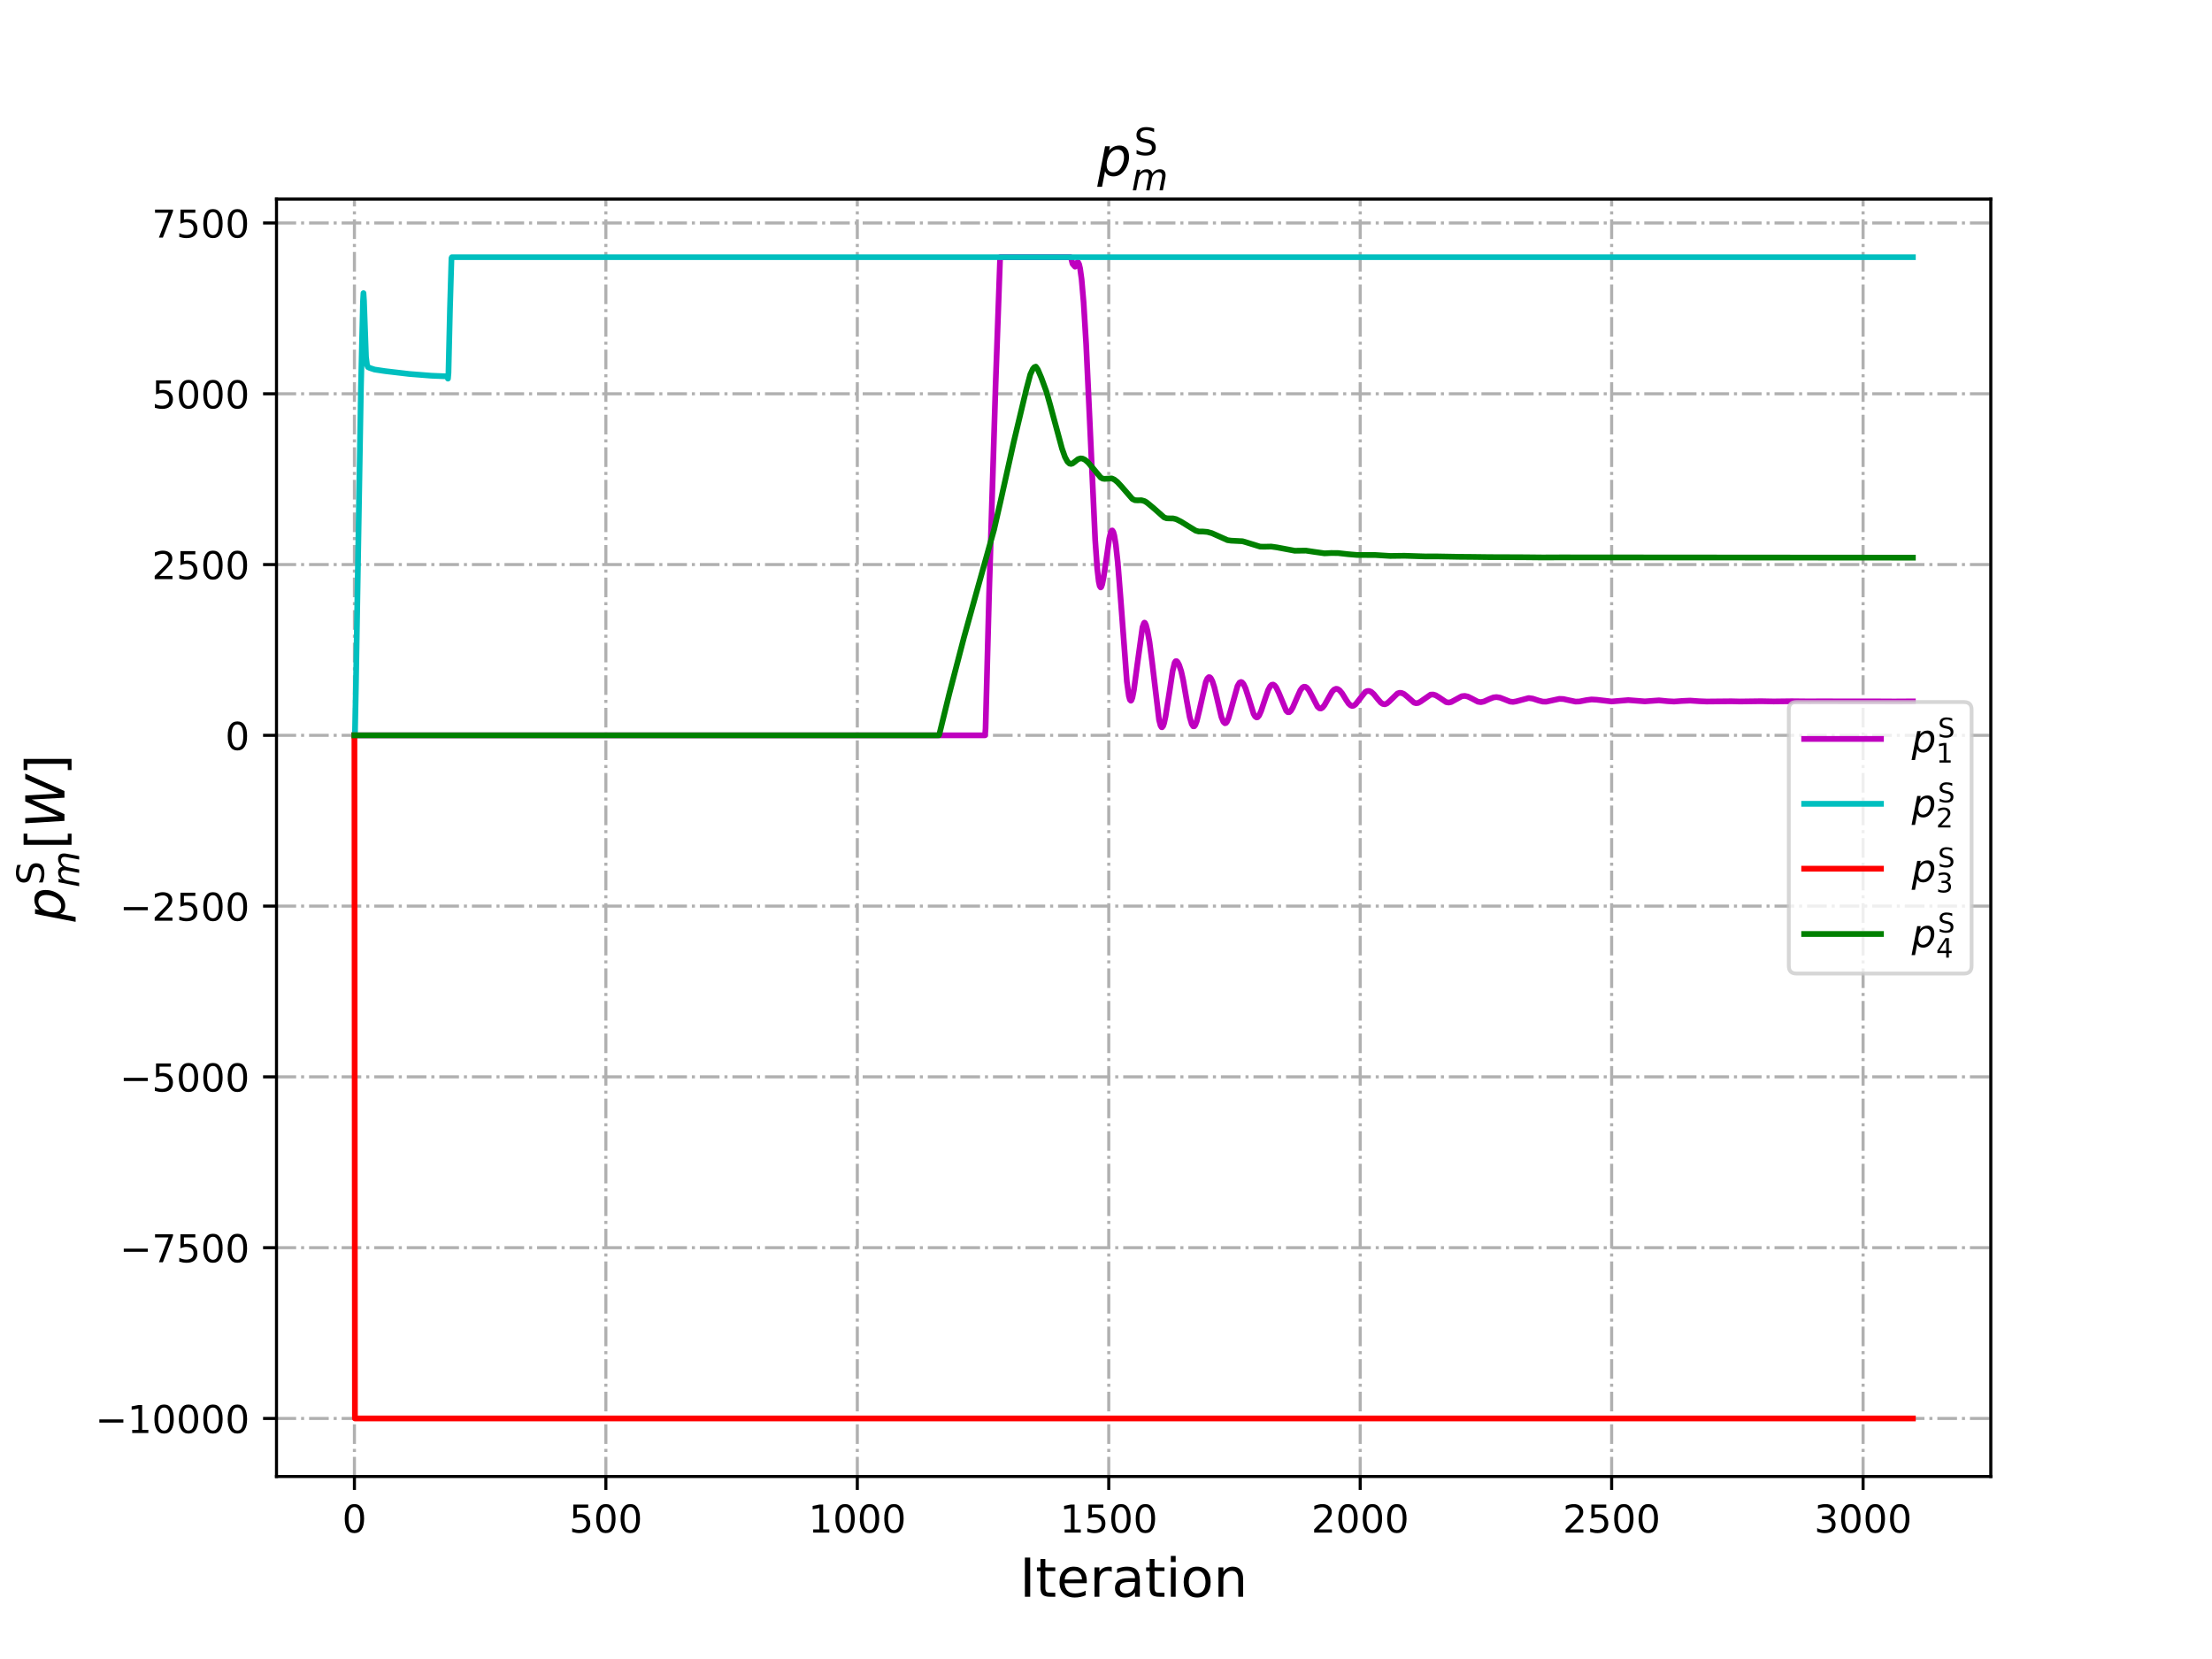 <?xml version="1.0" encoding="utf-8" standalone="no"?>
<!DOCTYPE svg PUBLIC "-//W3C//DTD SVG 1.1//EN"
  "http://www.w3.org/Graphics/SVG/1.1/DTD/svg11.dtd">
<!-- Created with matplotlib (http://matplotlib.org/) -->
<svg height="432pt" version="1.1" viewBox="0 0 576 432" width="576pt" xmlns="http://www.w3.org/2000/svg" xmlns:xlink="http://www.w3.org/1999/xlink">
 <defs>
  <style type="text/css">
*{stroke-linecap:butt;stroke-linejoin:round;}
  </style>
 </defs>
 <g id="figure_1">
  <g id="patch_1">
   <path d="M 0 432 
L 576 432 
L 576 0 
L 0 0 
z
" style="fill:#ffffff;"/>
  </g>
  <g id="axes_1">
   <g id="patch_2">
    <path d="M 72 384.48 
L 518.4 384.48 
L 518.4 51.84 
L 72 51.84 
z
" style="fill:#ffffff;"/>
   </g>
   <g id="matplotlib.axis_1">
    <g id="xtick_1">
     <g id="line2d_1">
      <path clip-path="url(#pf6bcae6699)" d="M 92.291 384.48 
L 92.291 51.84 
" style="fill:none;stroke:#b0b0b0;stroke-dasharray:5.12,1.28,0.8,1.28;stroke-dashoffset:0;stroke-width:0.8;"/>
     </g>
     <g id="line2d_2">
      <defs>
       <path d="M 0 0 
L 0 3.5 
" id="meb6bb85f13" style="stroke:#000000;stroke-width:0.8;"/>
      </defs>
      <g>
       <use style="stroke:#000000;stroke-width:0.8;" x="92.291" xlink:href="#meb6bb85f13" y="384.48"/>
      </g>
     </g>
     <g id="text_1">
      <!-- 0 -->
      <defs>
       <path d="M 31.781 66.406 
Q 24.172 66.406 20.328 58.906 
Q 16.5 51.422 16.5 36.375 
Q 16.5 21.391 20.328 13.891 
Q 24.172 6.391 31.781 6.391 
Q 39.453 6.391 43.281 13.891 
Q 47.125 21.391 47.125 36.375 
Q 47.125 51.422 43.281 58.906 
Q 39.453 66.406 31.781 66.406 
z
M 31.781 74.219 
Q 44.047 74.219 50.516 64.516 
Q 56.984 54.828 56.984 36.375 
Q 56.984 17.969 50.516 8.266 
Q 44.047 -1.422 31.781 -1.422 
Q 19.531 -1.422 13.062 8.266 
Q 6.594 17.969 6.594 36.375 
Q 6.594 54.828 13.062 64.516 
Q 19.531 74.219 31.781 74.219 
z
" id="DejaVuSans-30"/>
      </defs>
      <g transform="translate(89.11 399.078)scale(0.1 -0.1)">
       <use xlink:href="#DejaVuSans-30"/>
      </g>
     </g>
    </g>
    <g id="xtick_2">
     <g id="line2d_3">
      <path clip-path="url(#pf6bcae6699)" d="M 157.767 384.48 
L 157.767 51.84 
" style="fill:none;stroke:#b0b0b0;stroke-dasharray:5.12,1.28,0.8,1.28;stroke-dashoffset:0;stroke-width:0.8;"/>
     </g>
     <g id="line2d_4">
      <g>
       <use style="stroke:#000000;stroke-width:0.8;" x="157.767" xlink:href="#meb6bb85f13" y="384.48"/>
      </g>
     </g>
     <g id="text_2">
      <!-- 500 -->
      <defs>
       <path d="M 10.797 72.906 
L 49.516 72.906 
L 49.516 64.594 
L 19.828 64.594 
L 19.828 46.734 
Q 21.969 47.469 24.109 47.828 
Q 26.266 48.188 28.422 48.188 
Q 40.625 48.188 47.75 41.5 
Q 54.891 34.812 54.891 23.391 
Q 54.891 11.625 47.562 5.094 
Q 40.234 -1.422 26.906 -1.422 
Q 22.312 -1.422 17.547 -0.641 
Q 12.797 0.141 7.719 1.703 
L 7.719 11.625 
Q 12.109 9.234 16.797 8.062 
Q 21.484 6.891 26.703 6.891 
Q 35.156 6.891 40.078 11.328 
Q 45.016 15.766 45.016 23.391 
Q 45.016 31 40.078 35.438 
Q 35.156 39.891 26.703 39.891 
Q 22.75 39.891 18.812 39.016 
Q 14.891 38.141 10.797 36.281 
z
" id="DejaVuSans-35"/>
      </defs>
      <g transform="translate(148.223 399.078)scale(0.1 -0.1)">
       <use xlink:href="#DejaVuSans-35"/>
       <use x="63.623" xlink:href="#DejaVuSans-30"/>
       <use x="127.246" xlink:href="#DejaVuSans-30"/>
      </g>
     </g>
    </g>
    <g id="xtick_3">
     <g id="line2d_5">
      <path clip-path="url(#pf6bcae6699)" d="M 223.242 384.48 
L 223.242 51.84 
" style="fill:none;stroke:#b0b0b0;stroke-dasharray:5.12,1.28,0.8,1.28;stroke-dashoffset:0;stroke-width:0.8;"/>
     </g>
     <g id="line2d_6">
      <g>
       <use style="stroke:#000000;stroke-width:0.8;" x="223.242" xlink:href="#meb6bb85f13" y="384.48"/>
      </g>
     </g>
     <g id="text_3">
      <!-- 1000 -->
      <defs>
       <path d="M 12.406 8.297 
L 28.516 8.297 
L 28.516 63.922 
L 10.984 60.406 
L 10.984 69.391 
L 28.422 72.906 
L 38.281 72.906 
L 38.281 8.297 
L 54.391 8.297 
L 54.391 0 
L 12.406 0 
z
" id="DejaVuSans-31"/>
      </defs>
      <g transform="translate(210.517 399.078)scale(0.1 -0.1)">
       <use xlink:href="#DejaVuSans-31"/>
       <use x="63.623" xlink:href="#DejaVuSans-30"/>
       <use x="127.246" xlink:href="#DejaVuSans-30"/>
       <use x="190.869" xlink:href="#DejaVuSans-30"/>
      </g>
     </g>
    </g>
    <g id="xtick_4">
     <g id="line2d_7">
      <path clip-path="url(#pf6bcae6699)" d="M 288.718 384.48 
L 288.718 51.84 
" style="fill:none;stroke:#b0b0b0;stroke-dasharray:5.12,1.28,0.8,1.28;stroke-dashoffset:0;stroke-width:0.8;"/>
     </g>
     <g id="line2d_8">
      <g>
       <use style="stroke:#000000;stroke-width:0.8;" x="288.718" xlink:href="#meb6bb85f13" y="384.48"/>
      </g>
     </g>
     <g id="text_4">
      <!-- 1500 -->
      <g transform="translate(275.993 399.078)scale(0.1 -0.1)">
       <use xlink:href="#DejaVuSans-31"/>
       <use x="63.623" xlink:href="#DejaVuSans-35"/>
       <use x="127.246" xlink:href="#DejaVuSans-30"/>
       <use x="190.869" xlink:href="#DejaVuSans-30"/>
      </g>
     </g>
    </g>
    <g id="xtick_5">
     <g id="line2d_9">
      <path clip-path="url(#pf6bcae6699)" d="M 354.194 384.48 
L 354.194 51.84 
" style="fill:none;stroke:#b0b0b0;stroke-dasharray:5.12,1.28,0.8,1.28;stroke-dashoffset:0;stroke-width:0.8;"/>
     </g>
     <g id="line2d_10">
      <g>
       <use style="stroke:#000000;stroke-width:0.8;" x="354.194" xlink:href="#meb6bb85f13" y="384.48"/>
      </g>
     </g>
     <g id="text_5">
      <!-- 2000 -->
      <defs>
       <path d="M 19.188 8.297 
L 53.609 8.297 
L 53.609 0 
L 7.328 0 
L 7.328 8.297 
Q 12.938 14.109 22.625 23.891 
Q 32.328 33.688 34.812 36.531 
Q 39.547 41.844 41.422 45.531 
Q 43.312 49.219 43.312 52.781 
Q 43.312 58.594 39.234 62.25 
Q 35.156 65.922 28.609 65.922 
Q 23.969 65.922 18.812 64.312 
Q 13.672 62.703 7.812 59.422 
L 7.812 69.391 
Q 13.766 71.781 18.938 73 
Q 24.125 74.219 28.422 74.219 
Q 39.75 74.219 46.484 68.547 
Q 53.219 62.891 53.219 53.422 
Q 53.219 48.922 51.531 44.891 
Q 49.859 40.875 45.406 35.406 
Q 44.188 33.984 37.641 27.219 
Q 31.109 20.453 19.188 8.297 
z
" id="DejaVuSans-32"/>
      </defs>
      <g transform="translate(341.469 399.078)scale(0.1 -0.1)">
       <use xlink:href="#DejaVuSans-32"/>
       <use x="63.623" xlink:href="#DejaVuSans-30"/>
       <use x="127.246" xlink:href="#DejaVuSans-30"/>
       <use x="190.869" xlink:href="#DejaVuSans-30"/>
      </g>
     </g>
    </g>
    <g id="xtick_6">
     <g id="line2d_11">
      <path clip-path="url(#pf6bcae6699)" d="M 419.669 384.48 
L 419.669 51.84 
" style="fill:none;stroke:#b0b0b0;stroke-dasharray:5.12,1.28,0.8,1.28;stroke-dashoffset:0;stroke-width:0.8;"/>
     </g>
     <g id="line2d_12">
      <g>
       <use style="stroke:#000000;stroke-width:0.8;" x="419.669" xlink:href="#meb6bb85f13" y="384.48"/>
      </g>
     </g>
     <g id="text_6">
      <!-- 2500 -->
      <g transform="translate(406.944 399.078)scale(0.1 -0.1)">
       <use xlink:href="#DejaVuSans-32"/>
       <use x="63.623" xlink:href="#DejaVuSans-35"/>
       <use x="127.246" xlink:href="#DejaVuSans-30"/>
       <use x="190.869" xlink:href="#DejaVuSans-30"/>
      </g>
     </g>
    </g>
    <g id="xtick_7">
     <g id="line2d_13">
      <path clip-path="url(#pf6bcae6699)" d="M 485.145 384.48 
L 485.145 51.84 
" style="fill:none;stroke:#b0b0b0;stroke-dasharray:5.12,1.28,0.8,1.28;stroke-dashoffset:0;stroke-width:0.8;"/>
     </g>
     <g id="line2d_14">
      <g>
       <use style="stroke:#000000;stroke-width:0.8;" x="485.145" xlink:href="#meb6bb85f13" y="384.48"/>
      </g>
     </g>
     <g id="text_7">
      <!-- 3000 -->
      <defs>
       <path d="M 40.578 39.312 
Q 47.656 37.797 51.625 33 
Q 55.609 28.219 55.609 21.188 
Q 55.609 10.406 48.188 4.484 
Q 40.766 -1.422 27.094 -1.422 
Q 22.516 -1.422 17.656 -0.516 
Q 12.797 0.391 7.625 2.203 
L 7.625 11.719 
Q 11.719 9.328 16.594 8.109 
Q 21.484 6.891 26.812 6.891 
Q 36.078 6.891 40.938 10.547 
Q 45.797 14.203 45.797 21.188 
Q 45.797 27.641 41.281 31.266 
Q 36.766 34.906 28.719 34.906 
L 20.219 34.906 
L 20.219 43.016 
L 29.109 43.016 
Q 36.375 43.016 40.234 45.922 
Q 44.094 48.828 44.094 54.297 
Q 44.094 59.906 40.109 62.906 
Q 36.141 65.922 28.719 65.922 
Q 24.656 65.922 20.016 65.031 
Q 15.375 64.156 9.812 62.312 
L 9.812 71.094 
Q 15.438 72.656 20.344 73.438 
Q 25.25 74.219 29.594 74.219 
Q 40.828 74.219 47.359 69.109 
Q 53.906 64.016 53.906 55.328 
Q 53.906 49.266 50.438 45.094 
Q 46.969 40.922 40.578 39.312 
z
" id="DejaVuSans-33"/>
      </defs>
      <g transform="translate(472.42 399.078)scale(0.1 -0.1)">
       <use xlink:href="#DejaVuSans-33"/>
       <use x="63.623" xlink:href="#DejaVuSans-30"/>
       <use x="127.246" xlink:href="#DejaVuSans-30"/>
       <use x="190.869" xlink:href="#DejaVuSans-30"/>
      </g>
     </g>
    </g>
    <g id="text_8">
     <!-- Iteration -->
     <defs>
      <path d="M 9.812 72.906 
L 19.672 72.906 
L 19.672 0 
L 9.812 0 
z
" id="DejaVuSans-49"/>
      <path d="M 18.312 70.219 
L 18.312 54.688 
L 36.812 54.688 
L 36.812 47.703 
L 18.312 47.703 
L 18.312 18.016 
Q 18.312 11.328 20.141 9.422 
Q 21.969 7.516 27.594 7.516 
L 36.812 7.516 
L 36.812 0 
L 27.594 0 
Q 17.188 0 13.234 3.875 
Q 9.281 7.766 9.281 18.016 
L 9.281 47.703 
L 2.688 47.703 
L 2.688 54.688 
L 9.281 54.688 
L 9.281 70.219 
z
" id="DejaVuSans-74"/>
      <path d="M 56.203 29.594 
L 56.203 25.203 
L 14.891 25.203 
Q 15.484 15.922 20.484 11.062 
Q 25.484 6.203 34.422 6.203 
Q 39.594 6.203 44.453 7.469 
Q 49.312 8.734 54.109 11.281 
L 54.109 2.781 
Q 49.266 0.734 44.188 -0.344 
Q 39.109 -1.422 33.891 -1.422 
Q 20.797 -1.422 13.156 6.188 
Q 5.516 13.812 5.516 26.812 
Q 5.516 40.234 12.766 48.109 
Q 20.016 56 32.328 56 
Q 43.359 56 49.781 48.891 
Q 56.203 41.797 56.203 29.594 
z
M 47.219 32.234 
Q 47.125 39.594 43.094 43.984 
Q 39.062 48.391 32.422 48.391 
Q 24.906 48.391 20.391 44.141 
Q 15.875 39.891 15.188 32.172 
z
" id="DejaVuSans-65"/>
      <path d="M 41.109 46.297 
Q 39.594 47.172 37.812 47.578 
Q 36.031 48 33.891 48 
Q 26.266 48 22.188 43.047 
Q 18.109 38.094 18.109 28.812 
L 18.109 0 
L 9.078 0 
L 9.078 54.688 
L 18.109 54.688 
L 18.109 46.188 
Q 20.953 51.172 25.484 53.578 
Q 30.031 56 36.531 56 
Q 37.453 56 38.578 55.875 
Q 39.703 55.766 41.062 55.516 
z
" id="DejaVuSans-72"/>
      <path d="M 34.281 27.484 
Q 23.391 27.484 19.188 25 
Q 14.984 22.516 14.984 16.5 
Q 14.984 11.719 18.141 8.906 
Q 21.297 6.109 26.703 6.109 
Q 34.188 6.109 38.703 11.406 
Q 43.219 16.703 43.219 25.484 
L 43.219 27.484 
z
M 52.203 31.203 
L 52.203 0 
L 43.219 0 
L 43.219 8.297 
Q 40.141 3.328 35.547 0.953 
Q 30.953 -1.422 24.312 -1.422 
Q 15.922 -1.422 10.953 3.297 
Q 6 8.016 6 15.922 
Q 6 25.141 12.172 29.828 
Q 18.359 34.516 30.609 34.516 
L 43.219 34.516 
L 43.219 35.406 
Q 43.219 41.609 39.141 45 
Q 35.062 48.391 27.688 48.391 
Q 23 48.391 18.547 47.266 
Q 14.109 46.141 10.016 43.891 
L 10.016 52.203 
Q 14.938 54.109 19.578 55.047 
Q 24.219 56 28.609 56 
Q 40.484 56 46.344 49.844 
Q 52.203 43.703 52.203 31.203 
z
" id="DejaVuSans-61"/>
      <path d="M 9.422 54.688 
L 18.406 54.688 
L 18.406 0 
L 9.422 0 
z
M 9.422 75.984 
L 18.406 75.984 
L 18.406 64.594 
L 9.422 64.594 
z
" id="DejaVuSans-69"/>
      <path d="M 30.609 48.391 
Q 23.391 48.391 19.188 42.75 
Q 14.984 37.109 14.984 27.297 
Q 14.984 17.484 19.156 11.844 
Q 23.344 6.203 30.609 6.203 
Q 37.797 6.203 41.984 11.859 
Q 46.188 17.531 46.188 27.297 
Q 46.188 37.016 41.984 42.703 
Q 37.797 48.391 30.609 48.391 
z
M 30.609 56 
Q 42.328 56 49.016 48.375 
Q 55.719 40.766 55.719 27.297 
Q 55.719 13.875 49.016 6.219 
Q 42.328 -1.422 30.609 -1.422 
Q 18.844 -1.422 12.172 6.219 
Q 5.516 13.875 5.516 27.297 
Q 5.516 40.766 12.172 48.375 
Q 18.844 56 30.609 56 
z
" id="DejaVuSans-6f"/>
      <path d="M 54.891 33.016 
L 54.891 0 
L 45.906 0 
L 45.906 32.719 
Q 45.906 40.484 42.875 44.328 
Q 39.844 48.188 33.797 48.188 
Q 26.516 48.188 22.312 43.547 
Q 18.109 38.922 18.109 30.906 
L 18.109 0 
L 9.078 0 
L 9.078 54.688 
L 18.109 54.688 
L 18.109 46.188 
Q 21.344 51.125 25.703 53.562 
Q 30.078 56 35.797 56 
Q 45.219 56 50.047 50.172 
Q 54.891 44.344 54.891 33.016 
z
" id="DejaVuSans-6e"/>
     </defs>
     <g transform="translate(265.508 415.796)scale(0.14 -0.14)">
      <use xlink:href="#DejaVuSans-49"/>
      <use x="29.492" xlink:href="#DejaVuSans-74"/>
      <use x="68.701" xlink:href="#DejaVuSans-65"/>
      <use x="130.225" xlink:href="#DejaVuSans-72"/>
      <use x="171.338" xlink:href="#DejaVuSans-61"/>
      <use x="232.617" xlink:href="#DejaVuSans-74"/>
      <use x="271.826" xlink:href="#DejaVuSans-69"/>
      <use x="299.609" xlink:href="#DejaVuSans-6f"/>
      <use x="360.791" xlink:href="#DejaVuSans-6e"/>
     </g>
    </g>
   </g>
   <g id="matplotlib.axis_2">
    <g id="ytick_1">
     <g id="line2d_15">
      <path clip-path="url(#pf6bcae6699)" d="M 72 369.36 
L 518.4 369.36 
" style="fill:none;stroke:#b0b0b0;stroke-dasharray:5.12,1.28,0.8,1.28;stroke-dashoffset:0;stroke-width:0.8;"/>
     </g>
     <g id="line2d_16">
      <defs>
       <path d="M 0 0 
L -3.5 0 
" id="m441799d78a" style="stroke:#000000;stroke-width:0.8;"/>
      </defs>
      <g>
       <use style="stroke:#000000;stroke-width:0.8;" x="72" xlink:href="#m441799d78a" y="369.36"/>
      </g>
     </g>
     <g id="text_9">
      <!-- −10000 -->
      <defs>
       <path d="M 10.594 35.5 
L 73.188 35.5 
L 73.188 27.203 
L 10.594 27.203 
z
" id="DejaVuSans-2212"/>
      </defs>
      <g transform="translate(24.808 373.159)scale(0.1 -0.1)">
       <use xlink:href="#DejaVuSans-2212"/>
       <use x="83.789" xlink:href="#DejaVuSans-31"/>
       <use x="147.412" xlink:href="#DejaVuSans-30"/>
       <use x="211.035" xlink:href="#DejaVuSans-30"/>
       <use x="274.658" xlink:href="#DejaVuSans-30"/>
       <use x="338.281" xlink:href="#DejaVuSans-30"/>
      </g>
     </g>
    </g>
    <g id="ytick_2">
     <g id="line2d_17">
      <path clip-path="url(#pf6bcae6699)" d="M 72 324.889 
L 518.4 324.889 
" style="fill:none;stroke:#b0b0b0;stroke-dasharray:5.12,1.28,0.8,1.28;stroke-dashoffset:0;stroke-width:0.8;"/>
     </g>
     <g id="line2d_18">
      <g>
       <use style="stroke:#000000;stroke-width:0.8;" x="72" xlink:href="#m441799d78a" y="324.889"/>
      </g>
     </g>
     <g id="text_10">
      <!-- −7500 -->
      <defs>
       <path d="M 8.203 72.906 
L 55.078 72.906 
L 55.078 68.703 
L 28.609 0 
L 18.312 0 
L 43.219 64.594 
L 8.203 64.594 
z
" id="DejaVuSans-37"/>
      </defs>
      <g transform="translate(31.17 328.689)scale(0.1 -0.1)">
       <use xlink:href="#DejaVuSans-2212"/>
       <use x="83.789" xlink:href="#DejaVuSans-37"/>
       <use x="147.412" xlink:href="#DejaVuSans-35"/>
       <use x="211.035" xlink:href="#DejaVuSans-30"/>
       <use x="274.658" xlink:href="#DejaVuSans-30"/>
      </g>
     </g>
    </g>
    <g id="ytick_3">
     <g id="line2d_19">
      <path clip-path="url(#pf6bcae6699)" d="M 72 280.419 
L 518.4 280.419 
" style="fill:none;stroke:#b0b0b0;stroke-dasharray:5.12,1.28,0.8,1.28;stroke-dashoffset:0;stroke-width:0.8;"/>
     </g>
     <g id="line2d_20">
      <g>
       <use style="stroke:#000000;stroke-width:0.8;" x="72" xlink:href="#m441799d78a" y="280.419"/>
      </g>
     </g>
     <g id="text_11">
      <!-- −5000 -->
      <g transform="translate(31.17 284.218)scale(0.1 -0.1)">
       <use xlink:href="#DejaVuSans-2212"/>
       <use x="83.789" xlink:href="#DejaVuSans-35"/>
       <use x="147.412" xlink:href="#DejaVuSans-30"/>
       <use x="211.035" xlink:href="#DejaVuSans-30"/>
       <use x="274.658" xlink:href="#DejaVuSans-30"/>
      </g>
     </g>
    </g>
    <g id="ytick_4">
     <g id="line2d_21">
      <path clip-path="url(#pf6bcae6699)" d="M 72 235.948 
L 518.4 235.948 
" style="fill:none;stroke:#b0b0b0;stroke-dasharray:5.12,1.28,0.8,1.28;stroke-dashoffset:0;stroke-width:0.8;"/>
     </g>
     <g id="line2d_22">
      <g>
       <use style="stroke:#000000;stroke-width:0.8;" x="72" xlink:href="#m441799d78a" y="235.948"/>
      </g>
     </g>
     <g id="text_12">
      <!-- −2500 -->
      <g transform="translate(31.17 239.747)scale(0.1 -0.1)">
       <use xlink:href="#DejaVuSans-2212"/>
       <use x="83.789" xlink:href="#DejaVuSans-32"/>
       <use x="147.412" xlink:href="#DejaVuSans-35"/>
       <use x="211.035" xlink:href="#DejaVuSans-30"/>
       <use x="274.658" xlink:href="#DejaVuSans-30"/>
      </g>
     </g>
    </g>
    <g id="ytick_5">
     <g id="line2d_23">
      <path clip-path="url(#pf6bcae6699)" d="M 72 191.478 
L 518.4 191.478 
" style="fill:none;stroke:#b0b0b0;stroke-dasharray:5.12,1.28,0.8,1.28;stroke-dashoffset:0;stroke-width:0.8;"/>
     </g>
     <g id="line2d_24">
      <g>
       <use style="stroke:#000000;stroke-width:0.8;" x="72" xlink:href="#m441799d78a" y="191.478"/>
      </g>
     </g>
     <g id="text_13">
      <!-- 0 -->
      <g transform="translate(58.638 195.277)scale(0.1 -0.1)">
       <use xlink:href="#DejaVuSans-30"/>
      </g>
     </g>
    </g>
    <g id="ytick_6">
     <g id="line2d_25">
      <path clip-path="url(#pf6bcae6699)" d="M 72 147.007 
L 518.4 147.007 
" style="fill:none;stroke:#b0b0b0;stroke-dasharray:5.12,1.28,0.8,1.28;stroke-dashoffset:0;stroke-width:0.8;"/>
     </g>
     <g id="line2d_26">
      <g>
       <use style="stroke:#000000;stroke-width:0.8;" x="72" xlink:href="#m441799d78a" y="147.007"/>
      </g>
     </g>
     <g id="text_14">
      <!-- 2500 -->
      <g transform="translate(39.55 150.806)scale(0.1 -0.1)">
       <use xlink:href="#DejaVuSans-32"/>
       <use x="63.623" xlink:href="#DejaVuSans-35"/>
       <use x="127.246" xlink:href="#DejaVuSans-30"/>
       <use x="190.869" xlink:href="#DejaVuSans-30"/>
      </g>
     </g>
    </g>
    <g id="ytick_7">
     <g id="line2d_27">
      <path clip-path="url(#pf6bcae6699)" d="M 72 102.536 
L 518.4 102.536 
" style="fill:none;stroke:#b0b0b0;stroke-dasharray:5.12,1.28,0.8,1.28;stroke-dashoffset:0;stroke-width:0.8;"/>
     </g>
     <g id="line2d_28">
      <g>
       <use style="stroke:#000000;stroke-width:0.8;" x="72" xlink:href="#m441799d78a" y="102.536"/>
      </g>
     </g>
     <g id="text_15">
      <!-- 5000 -->
      <g transform="translate(39.55 106.336)scale(0.1 -0.1)">
       <use xlink:href="#DejaVuSans-35"/>
       <use x="63.623" xlink:href="#DejaVuSans-30"/>
       <use x="127.246" xlink:href="#DejaVuSans-30"/>
       <use x="190.869" xlink:href="#DejaVuSans-30"/>
      </g>
     </g>
    </g>
    <g id="ytick_8">
     <g id="line2d_29">
      <path clip-path="url(#pf6bcae6699)" d="M 72 58.066 
L 518.4 58.066 
" style="fill:none;stroke:#b0b0b0;stroke-dasharray:5.12,1.28,0.8,1.28;stroke-dashoffset:0;stroke-width:0.8;"/>
     </g>
     <g id="line2d_30">
      <g>
       <use style="stroke:#000000;stroke-width:0.8;" x="72" xlink:href="#m441799d78a" y="58.066"/>
      </g>
     </g>
     <g id="text_16">
      <!-- 7500 -->
      <g transform="translate(39.55 61.865)scale(0.1 -0.1)">
       <use xlink:href="#DejaVuSans-37"/>
       <use x="63.623" xlink:href="#DejaVuSans-35"/>
       <use x="127.246" xlink:href="#DejaVuSans-30"/>
       <use x="190.869" xlink:href="#DejaVuSans-30"/>
      </g>
     </g>
    </g>
    <g id="text_17">
     <!-- $p^\mathrm{S}_{m}[W]$ -->
     <defs>
      <path d="M 49.609 33.688 
Q 49.609 40.875 46.484 44.672 
Q 43.359 48.484 37.5 48.484 
Q 33.5 48.484 29.859 46.438 
Q 26.219 44.391 23.391 40.484 
Q 20.609 36.625 18.938 31.156 
Q 17.281 25.688 17.281 20.312 
Q 17.281 13.484 20.406 9.797 
Q 23.531 6.109 29.297 6.109 
Q 33.547 6.109 37.188 8.109 
Q 40.828 10.109 43.406 13.922 
Q 46.188 17.922 47.891 23.344 
Q 49.609 28.766 49.609 33.688 
z
M 21.781 46.391 
Q 25.391 51.125 30.297 53.562 
Q 35.203 56 41.219 56 
Q 49.609 56 54.25 50.5 
Q 58.891 45.016 58.891 35.109 
Q 58.891 27 56 19.656 
Q 53.125 12.312 47.703 6.5 
Q 44.094 2.641 39.547 0.609 
Q 35.016 -1.422 29.984 -1.422 
Q 24.172 -1.422 20.219 1 
Q 16.266 3.422 14.312 8.203 
L 8.688 -20.797 
L -0.297 -20.797 
L 14.406 54.688 
L 23.391 54.688 
z
" id="DejaVuSans-Oblique-70"/>
      <path d="M 53.516 70.516 
L 53.516 60.891 
Q 47.906 63.578 42.922 64.891 
Q 37.938 66.219 33.297 66.219 
Q 25.25 66.219 20.875 63.094 
Q 16.5 59.969 16.5 54.203 
Q 16.5 49.359 19.406 46.891 
Q 22.312 44.438 30.422 42.922 
L 36.375 41.703 
Q 47.406 39.594 52.656 34.297 
Q 57.906 29 57.906 20.125 
Q 57.906 9.516 50.797 4.047 
Q 43.703 -1.422 29.984 -1.422 
Q 24.812 -1.422 18.969 -0.25 
Q 13.141 0.922 6.891 3.219 
L 6.891 13.375 
Q 12.891 10.016 18.656 8.297 
Q 24.422 6.594 29.984 6.594 
Q 38.422 6.594 43.016 9.906 
Q 47.609 13.234 47.609 19.391 
Q 47.609 24.75 44.312 27.781 
Q 41.016 30.812 33.5 32.328 
L 27.484 33.5 
Q 16.453 35.688 11.516 40.375 
Q 6.594 45.062 6.594 53.422 
Q 6.594 63.094 13.406 68.656 
Q 20.219 74.219 32.172 74.219 
Q 37.312 74.219 42.625 73.281 
Q 47.953 72.359 53.516 70.516 
z
" id="DejaVuSans-53"/>
      <path d="M 89.797 33.016 
L 83.406 0 
L 74.422 0 
L 80.719 32.719 
Q 81.109 34.812 81.297 36.328 
Q 81.5 37.844 81.5 38.922 
Q 81.5 43.312 79.047 45.75 
Q 76.609 48.188 72.219 48.188 
Q 65.672 48.188 60.547 43.281 
Q 55.422 38.375 53.906 30.516 
L 47.906 0 
L 38.922 0 
L 45.312 32.719 
Q 45.703 34.516 45.891 36.047 
Q 46.094 37.594 46.094 38.812 
Q 46.094 43.266 43.656 45.719 
Q 41.219 48.188 36.922 48.188 
Q 30.281 48.188 25.141 43.281 
Q 20.016 38.375 18.5 30.516 
L 12.5 0 
L 3.516 0 
L 14.203 54.688 
L 23.188 54.688 
L 21.484 46.188 
Q 25.141 50.984 30.047 53.484 
Q 34.969 56 40.578 56 
Q 46.531 56 50.359 52.875 
Q 54.203 49.75 54.984 44.188 
Q 59.078 49.953 64.469 52.969 
Q 69.875 56 75.875 56 
Q 82.906 56 86.734 51.953 
Q 90.578 47.906 90.578 40.484 
Q 90.578 38.875 90.375 36.938 
Q 90.188 35.016 89.797 33.016 
z
" id="DejaVuSans-Oblique-6d"/>
      <path d="M 8.594 75.984 
L 29.297 75.984 
L 29.297 69 
L 17.578 69 
L 17.578 -6.203 
L 29.297 -6.203 
L 29.297 -13.188 
L 8.594 -13.188 
z
" id="DejaVuSans-5b"/>
      <path d="M 9.625 72.906 
L 19.188 72.906 
L 22.703 10.891 
L 50.203 72.906 
L 61.188 72.906 
L 64.797 10.891 
L 92 72.906 
L 102 72.906 
L 69.578 0 
L 57.172 0 
L 53.812 60.797 
L 26.516 0 
L 14.109 0 
z
" id="DejaVuSans-Oblique-57"/>
      <path d="M 30.422 75.984 
L 30.422 -13.188 
L 9.719 -13.188 
L 9.719 -6.203 
L 21.391 -6.203 
L 21.391 69 
L 9.719 69 
L 9.719 75.984 
z
" id="DejaVuSans-5d"/>
     </defs>
     <g transform="translate(16.888 240)rotate(-90)scale(0.14 -0.14)">
      <use transform="translate(0 0.766)" xlink:href="#DejaVuSans-Oblique-70"/>
      <use transform="translate(68.126 39.047)scale(0.7)" xlink:href="#DejaVuSans-53"/>
      <use transform="translate(63.477 -26.578)scale(0.7)" xlink:href="#DejaVuSans-Oblique-6d"/>
      <use transform="translate(134.399 0.766)" xlink:href="#DejaVuSans-5b"/>
      <use transform="translate(173.413 0.766)" xlink:href="#DejaVuSans-Oblique-57"/>
      <use transform="translate(272.29 0.766)" xlink:href="#DejaVuSans-5d"/>
     </g>
    </g>
   </g>
   <g id="line2d_31">
    <path clip-path="url(#pf6bcae6699)" d="M 92.291 191.478 
L 256.504 191.478 
L 256.635 189.728 
L 257.551 154.933 
L 259.254 100.12 
L 260.432 66.96 
L 278.766 66.96 
L 278.897 67.138 
L 279.289 68.708 
L 279.682 69.163 
L 279.944 69.438 
L 280.599 68.254 
L 280.73 68.299 
L 280.992 68.802 
L 281.254 69.896 
L 281.647 72.726 
L 282.17 78.745 
L 282.825 89.577 
L 283.742 109.179 
L 285.182 140.584 
L 285.706 147.983 
L 286.099 151.399 
L 286.361 152.597 
L 286.623 152.963 
L 286.754 152.859 
L 287.016 152.152 
L 287.408 150.154 
L 288.325 143.953 
L 288.849 140.234 
L 289.242 138.601 
L 289.504 138.152 
L 289.635 138.13 
L 289.896 138.499 
L 290.158 139.416 
L 290.551 141.783 
L 291.075 146.608 
L 291.861 156.526 
L 293.432 177.498 
L 293.956 181.259 
L 294.218 182.193 
L 294.48 182.462 
L 294.611 182.351 
L 294.873 181.669 
L 295.265 179.657 
L 296.182 172.805 
L 297.492 163.339 
L 297.885 162.268 
L 298.015 162.135 
L 298.146 162.211 
L 298.408 162.763 
L 298.801 164.277 
L 299.325 167.148 
L 299.98 172.168 
L 301.813 187.462 
L 302.206 188.942 
L 302.468 189.355 
L 302.599 189.382 
L 302.861 189.083 
L 303.123 188.339 
L 303.515 186.521 
L 304.563 179.954 
L 305.349 174.736 
L 305.873 172.567 
L 306.134 172.18 
L 306.396 172.174 
L 306.658 172.429 
L 307.051 173.183 
L 307.575 174.76 
L 308.099 177.099 
L 309.015 182.4 
L 309.801 186.741 
L 310.325 188.534 
L 310.718 189.125 
L 310.98 189.121 
L 311.242 188.8 
L 311.634 187.779 
L 312.289 185.077 
L 313.992 177.584 
L 314.384 176.703 
L 314.777 176.33 
L 315.039 176.363 
L 315.301 176.614 
L 315.694 177.367 
L 316.218 178.973 
L 317.003 182.252 
L 318.051 186.697 
L 318.575 187.974 
L 318.968 188.335 
L 319.23 188.263 
L 319.491 187.942 
L 319.884 187.042 
L 320.539 184.783 
L 322.241 178.652 
L 322.765 177.773 
L 323.158 177.584 
L 323.42 177.679 
L 323.813 178.131 
L 324.337 179.238 
L 325.122 181.665 
L 326.432 185.874 
L 326.825 186.553 
L 327.218 186.824 
L 327.48 186.759 
L 327.872 186.303 
L 328.396 185.131 
L 329.575 181.589 
L 330.229 179.684 
L 330.753 178.699 
L 331.146 178.323 
L 331.539 178.263 
L 331.932 178.506 
L 332.325 179.023 
L 332.979 180.371 
L 334.944 185.095 
L 335.337 185.44 
L 335.729 185.447 
L 336.122 185.115 
L 336.646 184.226 
L 337.825 181.483 
L 338.61 179.744 
L 339.134 179.058 
L 339.527 178.828 
L 339.92 178.844 
L 340.313 179.091 
L 340.837 179.734 
L 341.622 181.186 
L 343.063 183.99 
L 343.587 184.445 
L 343.979 184.487 
L 344.372 184.264 
L 344.896 183.611 
L 346.075 181.516 
L 346.86 180.141 
L 347.384 179.583 
L 347.908 179.36 
L 348.301 179.414 
L 348.825 179.755 
L 349.479 180.536 
L 350.527 182.24 
L 351.182 183.216 
L 351.705 183.691 
L 352.098 183.829 
L 352.491 183.76 
L 353.015 183.369 
L 353.801 182.369 
L 355.503 180.198 
L 356.027 179.933 
L 356.551 179.929 
L 357.075 180.168 
L 357.729 180.749 
L 358.777 182.056 
L 359.563 182.964 
L 360.086 183.309 
L 360.61 183.389 
L 361.134 183.191 
L 361.789 182.636 
L 363.884 180.591 
L 364.408 180.411 
L 364.932 180.431 
L 365.586 180.713 
L 366.372 181.339 
L 368.205 182.961 
L 368.729 183.113 
L 369.253 183.05 
L 369.908 182.702 
L 372.527 180.884 
L 373.182 180.852 
L 373.836 181.044 
L 374.753 181.599 
L 376.586 182.836 
L 377.241 182.943 
L 377.896 182.797 
L 378.812 182.298 
L 380.646 181.298 
L 381.431 181.216 
L 382.217 181.386 
L 383.265 181.896 
L 384.836 182.724 
L 385.622 182.836 
L 386.408 182.673 
L 387.848 182.016 
L 388.896 181.608 
L 389.681 181.521 
L 390.598 181.664 
L 391.777 182.12 
L 393.217 182.691 
L 394.003 182.77 
L 394.788 182.641 
L 398.062 181.773 
L 399.11 181.918 
L 400.681 182.427 
L 401.729 182.694 
L 402.646 182.713 
L 403.824 182.464 
L 406.05 181.981 
L 407.098 182.027 
L 408.538 182.338 
L 410.241 182.693 
L 411.288 182.665 
L 413.122 182.306 
L 414.431 182.138 
L 415.741 182.207 
L 419.669 182.66 
L 423.991 182.304 
L 428.312 182.636 
L 431.979 182.369 
L 434.205 182.586 
L 435.907 182.68 
L 438.002 182.527 
L 440.098 182.434 
L 442.455 182.595 
L 444.419 182.675 
L 450.836 182.614 
L 453.062 182.668 
L 458.562 182.595 
L 461.836 182.659 
L 466.55 182.6 
L 470.871 182.644 
L 475.193 182.625 
L 479.514 182.646 
L 483.966 182.647 
L 488.419 182.643 
L 493.264 182.669 
L 498.109 182.64 
L 498.109 182.64 
" style="fill:none;stroke:#bf00bf;stroke-linecap:square;stroke-width:1.5;"/>
   </g>
   <g id="line2d_32">
    <path clip-path="url(#pf6bcae6699)" d="M 92.291 191.478 
L 92.422 191.478 
L 92.684 178.383 
L 93.993 100.631 
L 94.517 78.549 
L 94.648 76.338 
L 94.779 78.298 
L 95.303 92.895 
L 95.565 95.005 
L 95.827 95.594 
L 96.35 95.836 
L 97.529 96.226 
L 100.279 96.638 
L 106.565 97.377 
L 112.326 97.833 
L 116.517 98.007 
L 116.648 98.59 
L 116.779 97.148 
L 117.172 80.534 
L 117.565 67.196 
L 117.695 66.96 
L 498.109 66.96 
L 498.109 66.96 
" style="fill:none;stroke:#00bfbf;stroke-linecap:square;stroke-width:1.5;"/>
   </g>
   <g id="line2d_33">
    <path clip-path="url(#pf6bcae6699)" d="M 92.291 191.478 
L 92.422 369.36 
L 498.109 369.36 
L 498.109 369.36 
" style="fill:none;stroke:#ff0000;stroke-linecap:square;stroke-width:1.5;"/>
   </g>
   <g id="line2d_34">
    <path clip-path="url(#pf6bcae6699)" d="M 92.291 191.478 
L 244.456 191.478 
L 244.587 191.274 
L 247.206 180.593 
L 251.004 166.023 
L 254.671 152.832 
L 258.861 137.882 
L 260.563 130.433 
L 263.968 115.132 
L 267.242 101.435 
L 268.29 97.496 
L 268.944 96.08 
L 269.337 95.624 
L 269.73 95.475 
L 270.254 96.236 
L 271.17 98.39 
L 272.48 101.967 
L 273.528 105.678 
L 276.539 116.796 
L 277.325 119.015 
L 277.98 120.231 
L 278.504 120.714 
L 278.897 120.799 
L 279.289 120.679 
L 279.813 120.293 
L 280.73 119.564 
L 281.385 119.37 
L 281.908 119.425 
L 282.563 119.745 
L 283.349 120.433 
L 284.658 121.987 
L 286.623 124.349 
L 287.146 124.634 
L 287.67 124.693 
L 289.504 124.579 
L 290.158 124.877 
L 290.944 125.489 
L 291.992 126.622 
L 294.873 129.935 
L 295.527 130.247 
L 296.182 130.285 
L 297.23 130.264 
L 298.015 130.484 
L 298.67 130.879 
L 300.242 132.176 
L 303.123 134.717 
L 303.777 134.96 
L 304.563 134.992 
L 305.48 135.002 
L 306.265 135.192 
L 307.575 135.851 
L 309.146 136.828 
L 311.372 138.188 
L 312.158 138.4 
L 313.206 138.41 
L 314.384 138.507 
L 315.563 138.832 
L 317.134 139.532 
L 319.622 140.648 
L 320.539 140.787 
L 323.551 140.937 
L 325.122 141.408 
L 328.134 142.339 
L 329.182 142.363 
L 331.015 142.323 
L 332.456 142.526 
L 337.17 143.413 
L 340.051 143.378 
L 342.146 143.695 
L 344.896 144.085 
L 346.598 144.002 
L 348.432 144.018 
L 351.051 144.311 
L 353.408 144.51 
L 358.122 144.524 
L 362.051 144.767 
L 365.717 144.72 
L 371.217 144.896 
L 374.098 144.888 
L 379.991 144.994 
L 383.265 145.02 
L 387.979 145.077 
L 391.777 145.089 
L 397.015 145.112 
L 401.729 145.16 
L 406.443 145.139 
L 498.109 145.213 
L 498.109 145.213 
" style="fill:none;stroke:#008000;stroke-linecap:square;stroke-width:1.5;"/>
   </g>
   <g id="patch_3">
    <path d="M 72 384.48 
L 72 51.84 
" style="fill:none;stroke:#000000;stroke-linecap:square;stroke-linejoin:miter;stroke-width:0.8;"/>
   </g>
   <g id="patch_4">
    <path d="M 518.4 384.48 
L 518.4 51.84 
" style="fill:none;stroke:#000000;stroke-linecap:square;stroke-linejoin:miter;stroke-width:0.8;"/>
   </g>
   <g id="patch_5">
    <path d="M 72 384.48 
L 518.4 384.48 
" style="fill:none;stroke:#000000;stroke-linecap:square;stroke-linejoin:miter;stroke-width:0.8;"/>
   </g>
   <g id="patch_6">
    <path d="M 72 51.84 
L 518.4 51.84 
" style="fill:none;stroke:#000000;stroke-linecap:square;stroke-linejoin:miter;stroke-width:0.8;"/>
   </g>
   <g id="text_18">
    <!-- $p^\mathrm{S}_{m}$ -->
    <g transform="translate(285.75 45.84)scale(0.14 -0.14)">
     <use transform="translate(0 0.766)" xlink:href="#DejaVuSans-Oblique-70"/>
     <use transform="translate(68.126 39.047)scale(0.7)" xlink:href="#DejaVuSans-53"/>
     <use transform="translate(63.477 -26.578)scale(0.7)" xlink:href="#DejaVuSans-Oblique-6d"/>
    </g>
   </g>
   <g id="legend_1">
    <g id="patch_7">
     <path d="M 467.8 253.51 
L 511.4 253.51 
Q 513.4 253.51 513.4 251.51 
L 513.4 184.81 
Q 513.4 182.81 511.4 182.81 
L 467.8 182.81 
Q 465.8 182.81 465.8 184.81 
L 465.8 251.51 
Q 465.8 253.51 467.8 253.51 
z
" style="fill:#ffffff;opacity:0.8;stroke:#cccccc;stroke-linejoin:miter;"/>
    </g>
    <g id="line2d_35">
     <path d="M 469.8 192.41 
L 489.8 192.41 
" style="fill:none;stroke:#bf00bf;stroke-linecap:square;stroke-width:1.5;"/>
    </g>
    <g id="line2d_36"/>
    <g id="text_19">
     <!-- $p^\mathrm{S}_{1}$ -->
     <g transform="translate(497.8 195.91)scale(0.1 -0.1)">
      <use transform="translate(0 0.766)" xlink:href="#DejaVuSans-Oblique-70"/>
      <use transform="translate(68.126 39.047)scale(0.7)" xlink:href="#DejaVuSans-53"/>
      <use transform="translate(63.477 -26.578)scale(0.7)" xlink:href="#DejaVuSans-31"/>
     </g>
    </g>
    <g id="line2d_37">
     <path d="M 469.8 209.31 
L 489.8 209.31 
" style="fill:none;stroke:#00bfbf;stroke-linecap:square;stroke-width:1.5;"/>
    </g>
    <g id="line2d_38"/>
    <g id="text_20">
     <!-- $p^\mathrm{S}_{2}$ -->
     <g transform="translate(497.8 212.81)scale(0.1 -0.1)">
      <use transform="translate(0 0.766)" xlink:href="#DejaVuSans-Oblique-70"/>
      <use transform="translate(68.126 39.047)scale(0.7)" xlink:href="#DejaVuSans-53"/>
      <use transform="translate(63.477 -26.578)scale(0.7)" xlink:href="#DejaVuSans-32"/>
     </g>
    </g>
    <g id="line2d_39">
     <path d="M 469.8 226.21 
L 489.8 226.21 
" style="fill:none;stroke:#ff0000;stroke-linecap:square;stroke-width:1.5;"/>
    </g>
    <g id="line2d_40"/>
    <g id="text_21">
     <!-- $p^\mathrm{S}_{3}$ -->
     <g transform="translate(497.8 229.71)scale(0.1 -0.1)">
      <use transform="translate(0 0.766)" xlink:href="#DejaVuSans-Oblique-70"/>
      <use transform="translate(68.126 39.047)scale(0.7)" xlink:href="#DejaVuSans-53"/>
      <use transform="translate(63.477 -26.578)scale(0.7)" xlink:href="#DejaVuSans-33"/>
     </g>
    </g>
    <g id="line2d_41">
     <path d="M 469.8 243.21 
L 489.8 243.21 
" style="fill:none;stroke:#008000;stroke-linecap:square;stroke-width:1.5;"/>
    </g>
    <g id="line2d_42"/>
    <g id="text_22">
     <!-- $p^\mathrm{S}_{4}$ -->
     <defs>
      <path d="M 37.797 64.312 
L 12.891 25.391 
L 37.797 25.391 
z
M 35.203 72.906 
L 47.609 72.906 
L 47.609 25.391 
L 58.016 25.391 
L 58.016 17.188 
L 47.609 17.188 
L 47.609 0 
L 37.797 0 
L 37.797 17.188 
L 4.891 17.188 
L 4.891 26.703 
z
" id="DejaVuSans-34"/>
     </defs>
     <g transform="translate(497.8 246.71)scale(0.1 -0.1)">
      <use transform="translate(0 0.766)" xlink:href="#DejaVuSans-Oblique-70"/>
      <use transform="translate(68.126 39.047)scale(0.7)" xlink:href="#DejaVuSans-53"/>
      <use transform="translate(63.477 -26.578)scale(0.7)" xlink:href="#DejaVuSans-34"/>
     </g>
    </g>
   </g>
  </g>
 </g>
 <defs>
  <clipPath id="pf6bcae6699">
   <rect height="332.64" width="446.4" x="72" y="51.84"/>
  </clipPath>
 </defs>
</svg>
